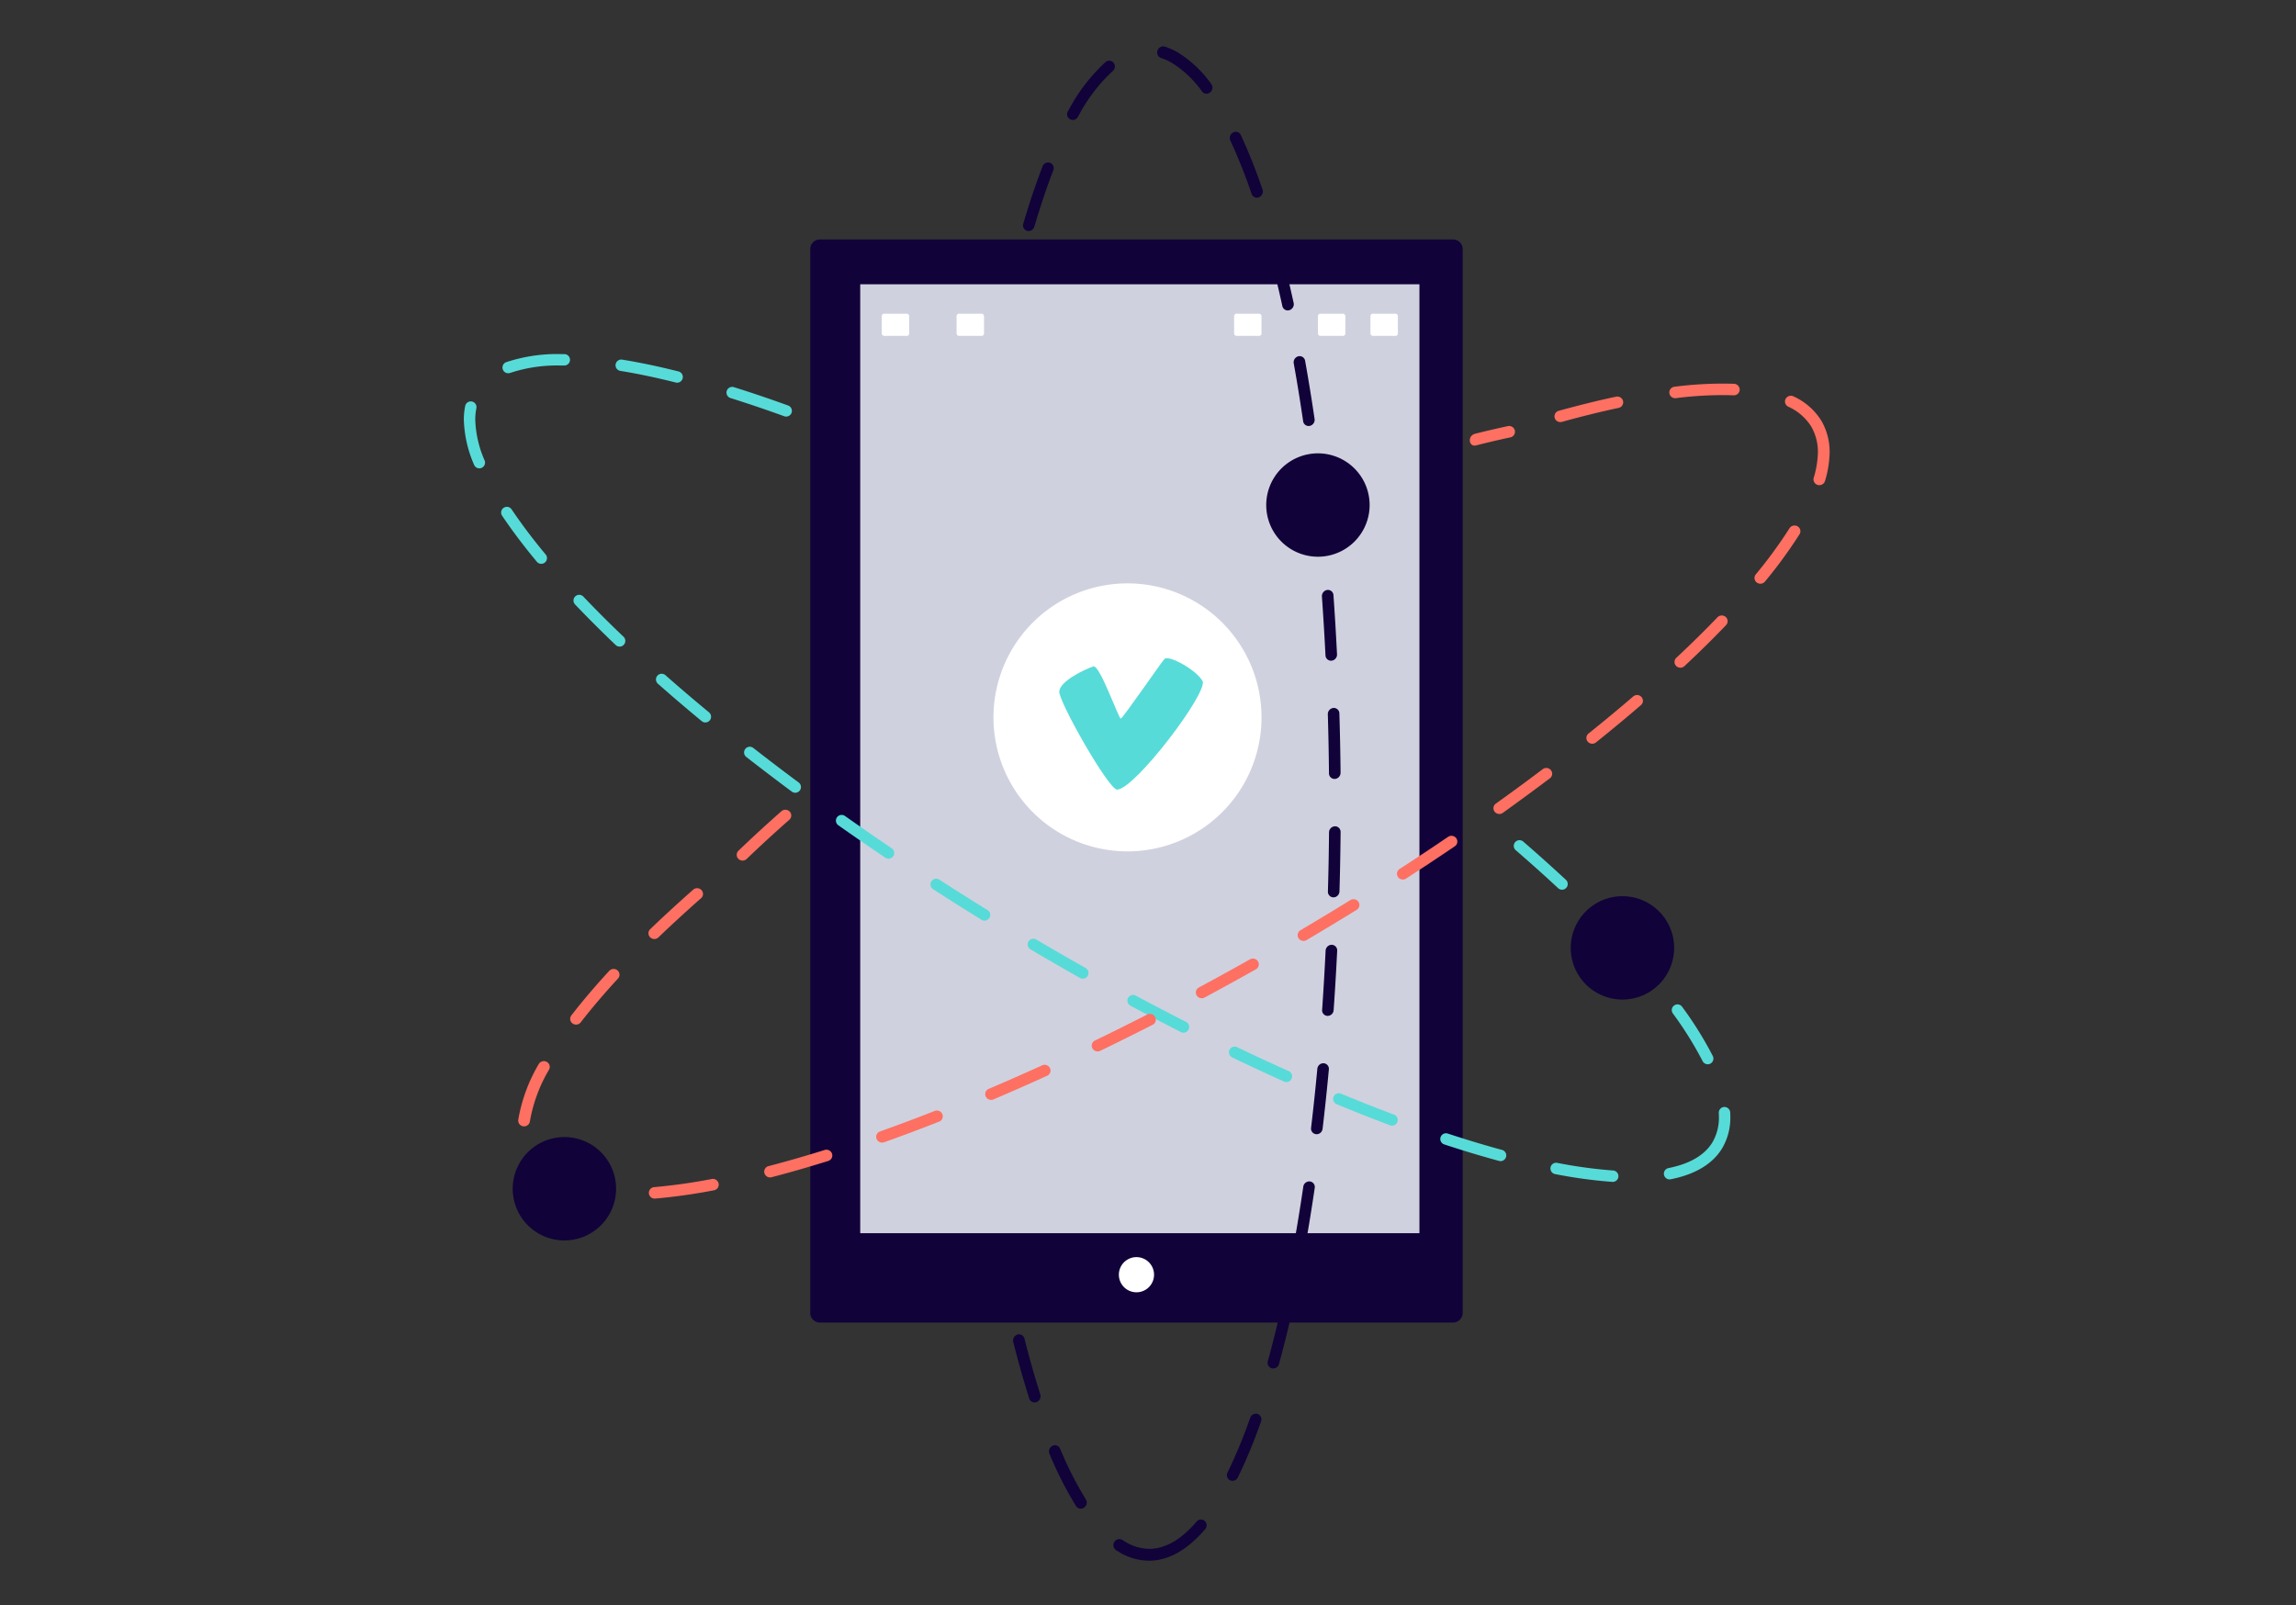<svg xmlns="http://www.w3.org/2000/svg" width="396" height="276.961" viewBox="0 0 396 276.961">
  <rect x="0" y="0" width="396" height="276.961" fill="#333333" stroke="none"/>
  <g id="Grupo_56725" data-name="Grupo 56725" transform="translate(-284 -1701.863)">
    <g id="Grupo_55674" data-name="Grupo 55674" transform="translate(52 -7143.137)">
      <path id="Trazado_120247" data-name="Trazado 120247" d="M0,0H396V276.961H0Z" transform="translate(232 8845)" fill="none"/>
    </g>
    <g id="Grupo_56715" data-name="Grupo 56715" transform="translate(333.286 1372.957)">
      <g id="Grupo_56715-2" data-name="Grupo 56715" transform="translate(90.46 370.218)">
        <path id="Rectángulo_29868" data-name="Rectángulo 29868" d="M1.663,0h109.2a1.662,1.662,0,0,1,1.662,1.662v183.52a1.663,1.663,0,0,1-1.663,1.663H1.663A1.663,1.663,0,0,1,0,185.182V1.663A1.663,1.663,0,0,1,1.663,0Z" fill="#110239"/>
        <rect id="Rectángulo_29869" data-name="Rectángulo 29869" width="96.448" height="163.702" transform="translate(8.62 7.728)" fill="#d0d1de"/>
        <path id="Trazado_120175" data-name="Trazado 120175" d="M73.965,417.329A3.034,3.034,0,1,1,77,414.295,3.034,3.034,0,0,1,73.965,417.329Z" transform="translate(-17.703 -235.703)" fill="#fff"/>
      </g>
      <rect id="Rectángulo_29870" data-name="Rectángulo 29870" width="4.73" height="3.825" rx="0.397" transform="translate(102.798 383.023)" fill="#fff"/>
      <rect id="Rectángulo_29871" data-name="Rectángulo 29871" width="4.73" height="3.825" rx="0.397" transform="translate(115.701 383.023)" fill="#fff"/>
      <rect id="Rectángulo_29872" data-name="Rectángulo 29872" width="4.73" height="3.825" rx="0.397" transform="translate(178.022 383.023)" fill="#fff"/>
      <rect id="Rectángulo_29873" data-name="Rectángulo 29873" width="4.73" height="3.825" rx="0.397" transform="translate(163.563 383.023)" fill="#fff"/>
      <rect id="Rectángulo_29874" data-name="Rectángulo 29874" width="4.73" height="3.825" rx="0.397" transform="translate(187.082 383.023)" fill="#fff"/>
      <g id="Grupo_56718" data-name="Grupo 56718" transform="translate(122.06 429.544)">
        <path id="Trazado_120180" data-name="Trazado 120180" d="M112.928,380.9a23.116,23.116,0,1,1-23.116-23.117A23.115,23.115,0,0,1,112.928,380.9Z" transform="translate(-66.695 -357.781)" fill="#fff"/>
        <path id="Trazado_120181" data-name="Trazado 120181" d="M80.017,371.281c-.381-.008-3.633-9.363-4.734-8.995-1.549.515-5.772,2.557-5.876,4.32s8.526,16.926,9.97,16.926c3.034,0,15.779-16.826,14.745-18.73s-5.839-4.537-6.559-3.813C87.032,361.52,80.343,371.289,80.017,371.281Z" transform="translate(-58.06 -347.955)" fill="#57dbd8"/>
      </g>
      <g id="Grupo_56724" data-name="Grupo 56724" transform="translate(30.714 336.908)">
        <g id="Grupo_56721" data-name="Grupo 56721" transform="translate(0 53.083)">
          <path id="Trazado_120185" data-name="Trazado 120185" d="M44.157,375.692a.985.985,0,1,0-1.3,1.478q3.6,3.173,7.514,6.416a.986.986,0,1,0,1.256-1.52Q47.734,378.851,44.157,375.692Z" transform="translate(-9.355 -320.273)" fill="#57dbd8"/>
          <path id="Trazado_120186" data-name="Trazado 120186" d="M57.149,362.947a.986.986,0,0,0,.334-1.913c-3.239-1.168-6.391-2.236-9.371-3.171a.985.985,0,0,0-.59,1.879c2.955.927,6.082,1.983,9.29,3.146A1.013,1.013,0,0,0,57.149,362.947Z" transform="translate(-1.553 -352.166)" fill="#57dbd8"/>
          <path id="Trazado_120187" data-name="Trazado 120187" d="M39.152,370.9a.984.984,0,1,0-1.427,1.354c2.177,2.289,4.534,4.643,7.006,7a.985.985,0,0,0,1.357-1.427C43.638,375.5,41.306,373.165,39.152,370.9Z" transform="translate(-18.521 -329.045)" fill="#57dbd8"/>
          <path id="Trazado_120188" data-name="Trazado 120188" d="M55.105,384.275a.987.987,0,0,0-1.138,1.612q3.974,2.8,8.124,5.607a.975.975,0,0,0,.551.169.984.984,0,0,0,.551-1.8Q59.063,387.073,55.105,384.275Z" transform="translate(10.603 -304.614)" fill="#57dbd8"/>
          <path id="Trazado_120189" data-name="Trazado 120189" d="M49.511,380.126A.985.985,0,0,0,48.3,381.68q3.813,2.975,7.857,5.981a.986.986,0,0,0,1.379-.205.983.983,0,0,0-.205-1.376Q53.308,383.091,49.511,380.126Z" transform="translate(0.415 -312.179)" fill="#57dbd8"/>
          <path id="Trazado_120190" data-name="Trazado 120190" d="M40.857,358.094c2.969.483,6.183,1.157,9.554,2.006a.892.892,0,0,0,.242.031.984.984,0,0,0,.239-1.938c-3.424-.865-6.7-1.551-9.72-2.039a.983.983,0,1,0-.315,1.941Z" transform="translate(-13.864 -355.198)" fill="#57dbd8"/>
          <path id="Trazado_120191" data-name="Trazado 120191" d="M110.189,405.523a.989.989,0,0,0,.879.539,1.029,1.029,0,0,0,.444-.1.99.99,0,0,0,.435-1.326,63.376,63.376,0,0,0-5.284-8.481.984.984,0,1,0-1.593,1.155A61.376,61.376,0,0,1,110.189,405.523Z" transform="translate(103.467 -283.548)" fill="#57dbd8"/>
          <path id="Trazado_120192" data-name="Trazado 120192" d="M32.683,361.885a10.043,10.043,0,0,1,.194-1.992.984.984,0,1,0-1.927-.4,11.715,11.715,0,0,0-.236,2.391,20.865,20.865,0,0,0,1.767,7.759.979.979,0,0,0,.91.615.966.966,0,0,0,.374-.076A.986.986,0,0,0,34.3,368.9,18.921,18.921,0,0,1,32.683,361.885Z" transform="translate(-30.714 -350.548)" fill="#57dbd8"/>
          <path id="Trazado_120193" data-name="Trazado 120193" d="M43.785,355.81l-.593-.006a27.941,27.941,0,0,0-9.461,1.393.987.987,0,0,0,.34,1.913,1.03,1.03,0,0,0,.34-.059,25.841,25.841,0,0,1,8.781-1.275l.567,0h.011a.985.985,0,0,0,.014-1.969Z" transform="translate(-26.422 -355.804)" fill="#57dbd8"/>
          <path id="Trazado_120194" data-name="Trazado 120194" d="M34.809,365.623a.985.985,0,0,0-1.638,1.1,96.832,96.832,0,0,0,5.995,7.938A.984.984,0,1,0,40.68,373.4,94.442,94.442,0,0,1,34.809,365.623Z" transform="translate(-26.569 -338.835)" fill="#57dbd8"/>
          <path id="Trazado_120195" data-name="Trazado 120195" d="M101.33,406.53c-2.972-.806-6.127-1.759-9.38-2.829a.985.985,0,0,0-.615,1.871c3.284,1.082,6.475,2.042,9.481,2.857a.9.9,0,0,0,.258.037.985.985,0,0,0,.256-1.936Z" transform="translate(77.732 -269.24)" fill="#57dbd8"/>
          <path id="Trazado_120196" data-name="Trazado 120196" d="M69.2,393.428q-4.226-2.608-8.315-5.25a.984.984,0,0,0-1.067,1.655q4.1,2.65,8.349,5.273a.985.985,0,0,0,1.034-1.677Z" transform="translate(21.119 -297.516)" fill="#57dbd8"/>
          <path id="Trazado_120197" data-name="Trazado 120197" d="M108.234,406.8a80.563,80.563,0,0,1-9.635-1.315.984.984,0,0,0-.374,1.933,82.284,82.284,0,0,0,9.874,1.348h.067a.984.984,0,0,0,.067-1.966Z" transform="translate(89.981 -265.961)" fill="#57dbd8"/>
          <path id="Trazado_120198" data-name="Trazado 120198" d="M115.837,402.969a1.016,1.016,0,0,0-1.037-.93.984.984,0,0,0-.933,1.037c.014.228.02.452.02.671a8.363,8.363,0,0,1-1.132,4.41c-1.34,2.2-3.888,3.694-7.571,4.427a.986.986,0,0,0,.191,1.952,1.129,1.129,0,0,0,.194-.02c4.247-.848,7.231-2.643,8.868-5.335a10.329,10.329,0,0,0,1.419-5.436C115.857,403.494,115.851,403.23,115.837,402.969Z" transform="translate(102.581 -272.159)" fill="#57dbd8"/>
          <path id="Trazado_120199" data-name="Trazado 120199" d="M101.992,390.736a.984.984,0,1,0-1.4,1.379c2.4,2.438,4.638,4.851,6.663,7.174A.985.985,0,0,0,108.737,398C106.686,395.643,104.416,393.2,101.992,390.736Z" transform="translate(95.186 -293.144)" fill="#57dbd8"/>
          <path id="Trazado_120200" data-name="Trazado 120200" d="M103.5,394.2a.986.986,0,0,0,.669-1.708c-2.32-2.157-4.8-4.377-7.363-6.6a.985.985,0,0,0-1.287,1.492c2.548,2.205,5.006,4.408,7.309,6.551A.994.994,0,0,0,103.5,394.2Z" transform="translate(85.91 -301.798)" fill="#57dbd8"/>
          <path id="Trazado_120201" data-name="Trazado 120201" d="M75.33,396.756q-4.235-2.381-8.512-4.913a.985.985,0,0,0-1,1.7q4.294,2.537,8.548,4.936a.986.986,0,0,0,.966-1.719Z" transform="translate(31.914 -290.849)" fill="#57dbd8"/>
          <path id="Trazado_120202" data-name="Trazado 120202" d="M94.582,404.882c-2.975-1.115-6.045-2.329-9.132-3.607a.983.983,0,1,0-.75,1.817c3.1,1.287,6.2,2.509,9.189,3.632a1.006,1.006,0,0,0,.348.065.985.985,0,0,0,.346-1.908Z" transform="translate(65.85 -273.684)" fill="#57dbd8"/>
          <path id="Trazado_120203" data-name="Trazado 120203" d="M81.6,399.823q-4.315-2.2-8.711-4.556A.985.985,0,0,0,71.958,397q4.416,2.372,8.748,4.576a.986.986,0,0,0,.9-1.756Z" transform="translate(42.964 -284.618)" fill="#57dbd8"/>
          <path id="Trazado_120204" data-name="Trazado 120204" d="M88.011,402.564q-4.386-1.963-8.911-4.132a.984.984,0,1,0-.851,1.775q4.542,2.178,8.958,4.158a1.011,1.011,0,0,0,.4.084.985.985,0,0,0,.4-1.885Z" transform="translate(54.271 -278.866)" fill="#57dbd8"/>
        </g>
        <g id="Grupo_56722" data-name="Grupo 56722" transform="translate(94.725)">
          <path id="Trazado_120205" data-name="Trazado 120205" d="M81.678,357.177a1.068,1.068,0,0,1,.8-1.222.952.952,0,0,1,1.16.772q.872,4.854,1.635,10.04a1.074,1.074,0,0,1-.132.683,1.062,1.062,0,0,1-.708.514.954.954,0,0,1-1.135-.812Q82.548,362.008,81.678,357.177Z" transform="translate(-33.267 -302.493)" fill="#110239"/>
          <path id="Trazado_120206" data-name="Trazado 120206" d="M80.145,350.235a1.067,1.067,0,0,1,.7-1.287.953.953,0,0,1,1.225.663c.848,3.124,1.657,6.441,2.407,9.866a1.073,1.073,0,0,1-.758,1.25A.952.952,0,0,1,82.525,360C81.783,356.609,80.98,353.322,80.145,350.235Z" transform="translate(-36.08 -315.212)" fill="#110239"/>
          <path id="Trazado_120207" data-name="Trazado 120207" d="M83.4,371.425a1.076,1.076,0,0,1,.924-1.132.955.955,0,0,1,1.067.9q.354,5.014.612,10.191a1.036,1.036,0,0,1-.138.584,1.054,1.054,0,0,1-.806.528.957.957,0,0,1-1.045-.924Q83.753,376.423,83.4,371.425Z" transform="translate(-30.128 -276.521)" fill="#110239"/>
          <path id="Trazado_120208" data-name="Trazado 120208" d="M82.724,364.264a1.073,1.073,0,0,1,.871-1.174.959.959,0,0,1,1.112.846q.586,4.955,1.073,10.135a1.073,1.073,0,0,1-.138.629,1.052,1.052,0,0,1-.761.522.955.955,0,0,1-1.087-.874Q83.31,369.2,82.724,364.264Z" transform="translate(-31.358 -289.565)" fill="#110239"/>
          <path id="Trazado_120209" data-name="Trazado 120209" d="M70.262,345.4c-1.135,2.944-2.233,6.205-3.261,9.7a.974.974,0,0,1-.1.236,1.026,1.026,0,0,1-1.146.5.981.981,0,0,1-.663-1.247c1.042-3.548,2.16-6.866,3.318-9.866a1.026,1.026,0,0,1,1.3-.621A.991.991,0,0,1,70.262,345.4Z" transform="translate(-63.322 -324.015)" fill="#110239"/>
          <path id="Trazado_120210" data-name="Trazado 120210" d="M73.005,432.156a1.045,1.045,0,0,1,.008,1.07,1.1,1.1,0,0,1-.326.351.964.964,0,0,1-1.374-.267,62.666,62.666,0,0,1-4.593-9.037,1.063,1.063,0,0,1,.528-1.36.953.953,0,0,1,1.306.486A61.377,61.377,0,0,0,73.005,432.156Z" transform="translate(-60.444 -181.491)" fill="#110239"/>
          <path id="Trazado_120211" data-name="Trazado 120211" d="M75.78,339.726a9.333,9.333,0,0,0-1.829-.818.988.988,0,0,1-.612-1.275,1.029,1.029,0,0,1,1.275-.68,11.267,11.267,0,0,1,2.2.978,20.079,20.079,0,0,1,5.806,5.478,1.036,1.036,0,0,1,.056,1.135,1.072,1.072,0,0,1-.261.3.966.966,0,0,1-1.393-.152A18.216,18.216,0,0,0,75.78,339.726Z" transform="translate(-48.426 -336.908)" fill="#110239"/>
          <path id="Trazado_120212" data-name="Trazado 120212" d="M67.893,346.494l.306-.542a30.528,30.528,0,0,1,6.16-7.913.971.971,0,0,1,1.4.1,1.036,1.036,0,0,1,.079,1.163,1.089,1.089,0,0,1-.23.278,28.432,28.432,0,0,0-5.7,7.357l-.295.52-.006.011a.987.987,0,1,1-1.716-.972Z" transform="translate(-58.424 -335.318)" fill="#110239"/>
          <path id="Trazado_120213" data-name="Trazado 120213" d="M77.835,343.645a1.062,1.062,0,0,1,.48-1.376.956.956,0,0,1,1.326.435,96.373,96.373,0,0,1,3.75,9.416,1.046,1.046,0,0,1-.087.865,1.064,1.064,0,0,1-.528.461.958.958,0,0,1-1.27-.576A95.467,95.467,0,0,0,77.835,343.645Z" transform="translate(-40.36 -327.418)" fill="#110239"/>
          <path id="Trazado_120214" data-name="Trazado 120214" d="M80.1,424.6c.857-3.107,1.683-6.453,2.455-9.947a1.05,1.05,0,0,1,1.2-.82.978.978,0,0,1,.75,1.191c-.781,3.531-1.618,6.913-2.483,10.054a1.063,1.063,0,0,1-.1.253,1.029,1.029,0,0,1-1.129.5A.982.982,0,0,1,80.1,424.6Z" transform="translate(-36.156 -197.779)" fill="#110239"/>
          <path id="Trazado_120215" data-name="Trazado 120215" d="M83.962,388.813q-.051-5.145-.2-10.183a1.07,1.07,0,0,1,.966-1.093.957.957,0,0,1,1.025.947q.156,5.052.208,10.225a1.077,1.077,0,0,1-.143.542,1.038,1.038,0,0,1-.846.531A.959.959,0,0,1,83.962,388.813Z" transform="translate(-29.472 -263.409)" fill="#110239"/>
          <path id="Trazado_120216" data-name="Trazado 120216" d="M77.676,431.01a88.1,88.1,0,0,0,3.9-9.422,1.034,1.034,0,0,1,1.278-.663.989.989,0,0,1,.593,1.286,90.585,90.585,0,0,1-4,9.658l-.034.062a1.015,1.015,0,0,1-1.312.435A1,1,0,0,1,77.676,431.01Z" transform="translate(-40.676 -184.997)" fill="#110239"/>
          <path id="Trazado_120217" data-name="Trazado 120217" d="M71.019,432.642a1.042,1.042,0,0,1-.264-1.407,1,1,0,0,1,1.385-.332q.287.19.573.354a8.052,8.052,0,0,0,4.419,1.166c2.612-.121,5.236-1.694,7.8-4.683a.989.989,0,0,1,1.41-.124,1.022,1.022,0,0,1,.183,1.273,1.119,1.119,0,0,1-.118.166c-2.958,3.444-6.076,5.264-9.267,5.413a9.957,9.957,0,0,1-5.458-1.419C71.46,432.923,71.239,432.785,71.019,432.642Z" transform="translate(-53.284 -173.238)" fill="#110239"/>
          <path id="Trazado_120218" data-name="Trazado 120218" d="M64.467,417.32a1.068,1.068,0,0,1,.716-1.272.952.952,0,0,1,1.214.683c.862,3.4,1.784,6.641,2.739,9.641a1.044,1.044,0,0,1-.1.846,1.073,1.073,0,0,1-.548.469.956.956,0,0,1-1.256-.607C66.268,424.039,65.335,420.755,64.467,417.32Z" transform="translate(-64.434 -193.813)" fill="#110239"/>
          <path id="Trazado_120219" data-name="Trazado 120219" d="M83.766,396.057q.148-5.044.191-10.2a1.067,1.067,0,0,1,1.008-1.054.959.959,0,0,1,.989.989q-.046,5.17-.194,10.239a1.024,1.024,0,0,1-.14.5,1.036,1.036,0,0,1-.885.531A.96.96,0,0,1,83.766,396.057Z" transform="translate(-29.461 -250.259)" fill="#110239"/>
          <path id="Trazado_120220" data-name="Trazado 120220" d="M81.679,417.63c.587-3.264,1.143-6.666,1.649-10.11a1.046,1.046,0,0,1,1.135-.9.968.968,0,0,1,.837,1.126c-.508,3.466-1.067,6.891-1.66,10.175a1.056,1.056,0,0,1-1.163.868A.97.97,0,0,1,81.679,417.63Z" transform="translate(-33.268 -210.809)" fill="#110239"/>
          <path id="Trazado_120221" data-name="Trazado 120221" d="M83.413,403.294q.35-5.023.6-10.2a1.066,1.066,0,0,1,1.048-1.014.963.963,0,0,1,.947,1.031q-.253,5.2-.61,10.242a1.075,1.075,0,0,1-.138.461,1.045,1.045,0,0,1-.927.531A.963.963,0,0,1,83.413,403.294Z" transform="translate(-30.105 -237.094)" fill="#110239"/>
          <path id="Trazado_120222" data-name="Trazado 120222" d="M82.738,410.494q.59-4.972,1.079-10.172a1.049,1.049,0,0,1,1.087-.966.965.965,0,0,1,.9,1.076q-.489,5.225-1.081,10.225a1.071,1.071,0,0,1-.135.41,1.036,1.036,0,0,1-.975.528A.967.967,0,0,1,82.738,410.494Z" transform="translate(-31.335 -223.933)" fill="#110239"/>
        </g>
        <g id="Grupo_56723" data-name="Grupo 56723" transform="translate(9.374 58.169)">
          <path id="Trazado_120223" data-name="Trazado 120223" d="M59.581,404.71c-3.334,1.045-6.587,1.98-9.675,2.781a.991.991,0,0,0-.716,1.214,1.016,1.016,0,0,0,.935.739.966.966,0,0,0,.306-.034c3.118-.812,6.4-1.756,9.77-2.809a.987.987,0,0,0,.655-1.244A1.024,1.024,0,0,0,59.581,404.71Z" transform="translate(-6.724 -272.495)" fill="#fe7062"/>
          <path id="Trazado_120224" data-name="Trazado 120224" d="M52.917,406.477a97.351,97.351,0,0,1-9.919,1.4,1,1,0,0,0-.921,1.073,1.007,1.007,0,0,0,.964.907c.045,0,.09,0,.135-.006a98.289,98.289,0,0,0,10.133-1.43.992.992,0,0,0,.8-1.163A1.014,1.014,0,0,0,52.917,406.477Z" transform="translate(-19.538 -269.253)" fill="#fe7062"/>
          <path id="Trazado_120225" data-name="Trazado 120225" d="M72.548,399.543q-4.673,2.124-9.214,4.059a.982.982,0,0,0-.522,1.306,1.025,1.025,0,0,0,1.334.514q4.559-1.943,9.259-4.082a.975.975,0,0,0,.489-1.315A1.019,1.019,0,0,0,72.548,399.543Z" transform="translate(17.825 -281.93)" fill="#fe7062"/>
          <path id="Trazado_120226" data-name="Trazado 120226" d="M66.125,402.33q-4.82,1.892-9.43,3.534a.984.984,0,0,0-.6,1.27,1.017,1.017,0,0,0,.907.655,1.055,1.055,0,0,0,.393-.059q4.635-1.647,9.492-3.556a.987.987,0,0,0,.562-1.292A1.025,1.025,0,0,0,66.125,402.33Z" transform="translate(5.711 -276.846)" fill="#fe7062"/>
          <path id="Trazado_120227" data-name="Trazado 120227" d="M98.647,362.818a.968.968,0,0,0,.32-.037c3.4-.944,6.689-1.756,9.767-2.41a.993.993,0,0,0,.772-1.18,1.019,1.019,0,0,0-1.208-.758c-3.118.663-6.444,1.486-9.885,2.438a.99.99,0,0,0-.7,1.225A1.018,1.018,0,0,0,98.647,362.818Z" transform="translate(81.056 -356.173)" fill="#fe7062"/>
          <path id="Trazado_120228" data-name="Trazado 120228" d="M93.563,363.567c2.037-.52,4.014-.983,5.916-1.388a.989.989,0,0,0,.77-1.18,1.015,1.015,0,0,0-1.205-.759c-1.818.388-3.705.826-5.646,1.315C92.007,361.907,92.3,363.888,93.563,363.567Z" transform="translate(71.65 -352.9)" fill="#fe7062"/>
          <path id="Trazado_120229" data-name="Trazado 120229" d="M78.838,396.436q-4.542,2.322-9.009,4.481a.979.979,0,0,0-.458,1.329,1.012,1.012,0,0,0,.862.553,1.023,1.023,0,0,0,.494-.1q4.483-2.17,9.051-4.5a.977.977,0,0,0,.427-1.337A1.02,1.02,0,0,0,78.838,396.436Z" transform="translate(29.656 -287.587)" fill="#fe7062"/>
          <path id="Trazado_120230" data-name="Trazado 120230" d="M51.2,388.931a1.034,1.034,0,0,0-1.43-.076c-2.6,2.3-5.1,4.587-7.416,6.818a.975.975,0,0,0-.011,1.4,1.025,1.025,0,0,0,1.433.014c2.3-2.211,4.77-4.483,7.351-6.756A.977.977,0,0,0,51.2,388.931Z" transform="translate(-19.584 -301.55)" fill="#fe7062"/>
          <path id="Trazado_120231" data-name="Trazado 120231" d="M56.618,384.116a1.032,1.032,0,0,0-1.433-.076c-2.6,2.292-5.1,4.587-7.416,6.818a.975.975,0,0,0-.011,1.4,1.03,1.03,0,0,0,.677.3,1.018,1.018,0,0,0,.756-.284c2.3-2.211,4.77-4.483,7.351-6.756A.979.979,0,0,0,56.618,384.116Z" transform="translate(-9.781 -310.266)" fill="#fe7062"/>
          <path id="Trazado_120232" data-name="Trazado 120232" d="M38.962,399.343a1.03,1.03,0,0,0-1.374.4,28.194,28.194,0,0,0-3.528,9.61,1,1,0,0,0,.874,1.115l.087.008a1.011,1.011,0,0,0,1.051-.862,26.316,26.316,0,0,1,3.3-8.922A.981.981,0,0,0,38.962,399.343Z" transform="translate(-34.051 -282.337)" fill="#fe7062"/>
          <path id="Trazado_120233" data-name="Trazado 120233" d="M45.634,409.166c-3.9-.463-6.866-1.536-8.821-3.194a1.027,1.027,0,0,0-1.43.1.978.978,0,0,0,.107,1.4c2.261,1.922,5.6,3.155,9.9,3.663l.076.008a.991.991,0,0,0,.163-1.975Z" transform="translate(-32.085 -270.571)" fill="#fe7062"/>
          <path id="Trazado_120234" data-name="Trazado 120234" d="M43.981,393.89c-2.436,2.643-4.635,5.228-6.534,7.686a.979.979,0,0,0,.2,1.388,1.025,1.025,0,0,0,.567.2,1.013,1.013,0,0,0,.854-.393c1.865-2.41,4.025-4.953,6.422-7.548a.98.98,0,0,0-.073-1.4A1.032,1.032,0,0,0,43.981,393.89Z" transform="translate(-28.277 -292.578)" fill="#fe7062"/>
          <path id="Trazado_120235" data-name="Trazado 120235" d="M96.829,385.561q-4.087,2.781-8.368,5.548a.979.979,0,0,0-.284,1.376,1.018,1.018,0,0,0,.8.444,1,1,0,0,0,.6-.163q4.3-2.785,8.408-5.573a.979.979,0,0,0,.253-1.382A1.033,1.033,0,0,0,96.829,385.561Z" transform="translate(63.561 -307.371)" fill="#fe7062"/>
          <path id="Trazado_120236" data-name="Trazado 120236" d="M115.894,357.652a65.184,65.184,0,0,0-10.279.508,1,1,0,0,0-.879,1.107,1.007,1.007,0,0,0,.961.871.883.883,0,0,0,.171-.008,62.627,62.627,0,0,1,9.947-.492,1,1,0,0,0,1.051-.952A1.027,1.027,0,0,0,115.894,357.652Z" transform="translate(93.813 -357.615)" fill="#fe7062"/>
          <path id="Trazado_120237" data-name="Trazado 120237" d="M112.459,372.167c-2.191,2.284-4.582,4.638-7.1,6.992a.981.981,0,0,0-.031,1.4,1.03,1.03,0,0,0,1.435.031c2.545-2.377,4.961-4.756,7.174-7.068a.978.978,0,0,0-.045-1.4A1.034,1.034,0,0,0,112.459,372.167Z" transform="translate(94.388 -331.849)" fill="#fe7062"/>
          <path id="Trazado_120238" data-name="Trazado 120238" d="M117.394,366.478a1.032,1.032,0,0,0-1.4.323,79.2,79.2,0,0,1-5.815,7.958.975.975,0,0,0,.157,1.393,1.009,1.009,0,0,0,.587.219,1.023,1.023,0,0,0,.837-.368,81.361,81.361,0,0,0,5.961-8.161A.978.978,0,0,0,117.394,366.478Z" transform="translate(103.277 -341.844)" fill="#fe7062"/>
          <path id="Trazado_120239" data-name="Trazado 120239" d="M118.1,362.672a11.047,11.047,0,0,0-4.809-4.205,1.024,1.024,0,0,0-1.36.45.984.984,0,0,0,.461,1.329,9.089,9.089,0,0,1,3.961,3.43,8.757,8.757,0,0,1,1.129,4.972,16.4,16.4,0,0,1-.7,3.868.99.99,0,0,0,.691,1.23,1.018,1.018,0,0,0,1.256-.674,18.242,18.242,0,0,0,.775-4.335A10.674,10.674,0,0,0,118.1,362.672Z" transform="translate(106.663 -356.261)" fill="#fe7062"/>
          <path id="Trazado_120240" data-name="Trazado 120240" d="M91,389.437q-4.231,2.608-8.6,5.194a.979.979,0,0,0-.343,1.362,1.02,1.02,0,0,0,.823.48,1.046,1.046,0,0,0,.57-.143q4.391-2.6,8.638-5.217a.978.978,0,0,0,.315-1.368A1.025,1.025,0,0,0,91,389.437Z" transform="translate(52.528 -300.325)" fill="#fe7062"/>
          <path id="Trazado_120241" data-name="Trazado 120241" d="M107.706,376.993c-2.436,2.093-5.026,4.245-7.7,6.388a.98.98,0,0,0-.143,1.4,1.041,1.041,0,0,0,.742.362,1.009,1.009,0,0,0,.685-.225c2.694-2.16,5.3-4.323,7.753-6.436a.976.976,0,0,0,.09-1.4A1.019,1.019,0,0,0,107.706,376.993Z" transform="translate(84.602 -323.012)" fill="#fe7062"/>
          <path id="Trazado_120242" data-name="Trazado 120242" d="M84.992,393.06q-4.424,2.49-8.809,4.849a.978.978,0,0,0-.4,1.345,1.019,1.019,0,0,0,.846.517,1.05,1.05,0,0,0,.531-.121q4.4-2.368,8.849-4.871a.982.982,0,0,0,.371-1.354A1.028,1.028,0,0,0,84.992,393.06Z" transform="translate(41.222 -293.731)" fill="#fe7062"/>
          <path id="Trazado_120243" data-name="Trazado 120243" d="M102.426,381.428q-3.915,2.958-8.082,5.938a.978.978,0,0,0-.219,1.385,1.024,1.024,0,0,0,.775.407,1.007,1.007,0,0,0,.643-.191q4.184-3,8.121-5.967a.979.979,0,0,0,.185-1.391A1.029,1.029,0,0,0,102.426,381.428Z" transform="translate(74.277 -314.907)" fill="#fe7062"/>
        </g>
        <path id="Trazado_120244" data-name="Trazado 120244" d="M51.545,412.8a8.915,8.915,0,1,1-8.916-8.913A8.916,8.916,0,0,1,51.545,412.8Z" transform="translate(-25.285 -215.73)" fill="#110239"/>
        <path id="Trazado_120245" data-name="Trazado 120245" d="M116.506,398.009a8.915,8.915,0,1,1-8.916-8.913A8.916,8.916,0,0,1,116.506,398.009Z" transform="translate(92.238 -242.492)" fill="#110239"/>
        <path id="Trazado_120246" data-name="Trazado 120246" d="M97.811,370.816A8.916,8.916,0,1,1,88.9,361.9,8.915,8.915,0,0,1,97.811,370.816Z" transform="translate(58.413 -291.693)" fill="#110239"/>
      </g>
    </g>
  </g>
</svg>
